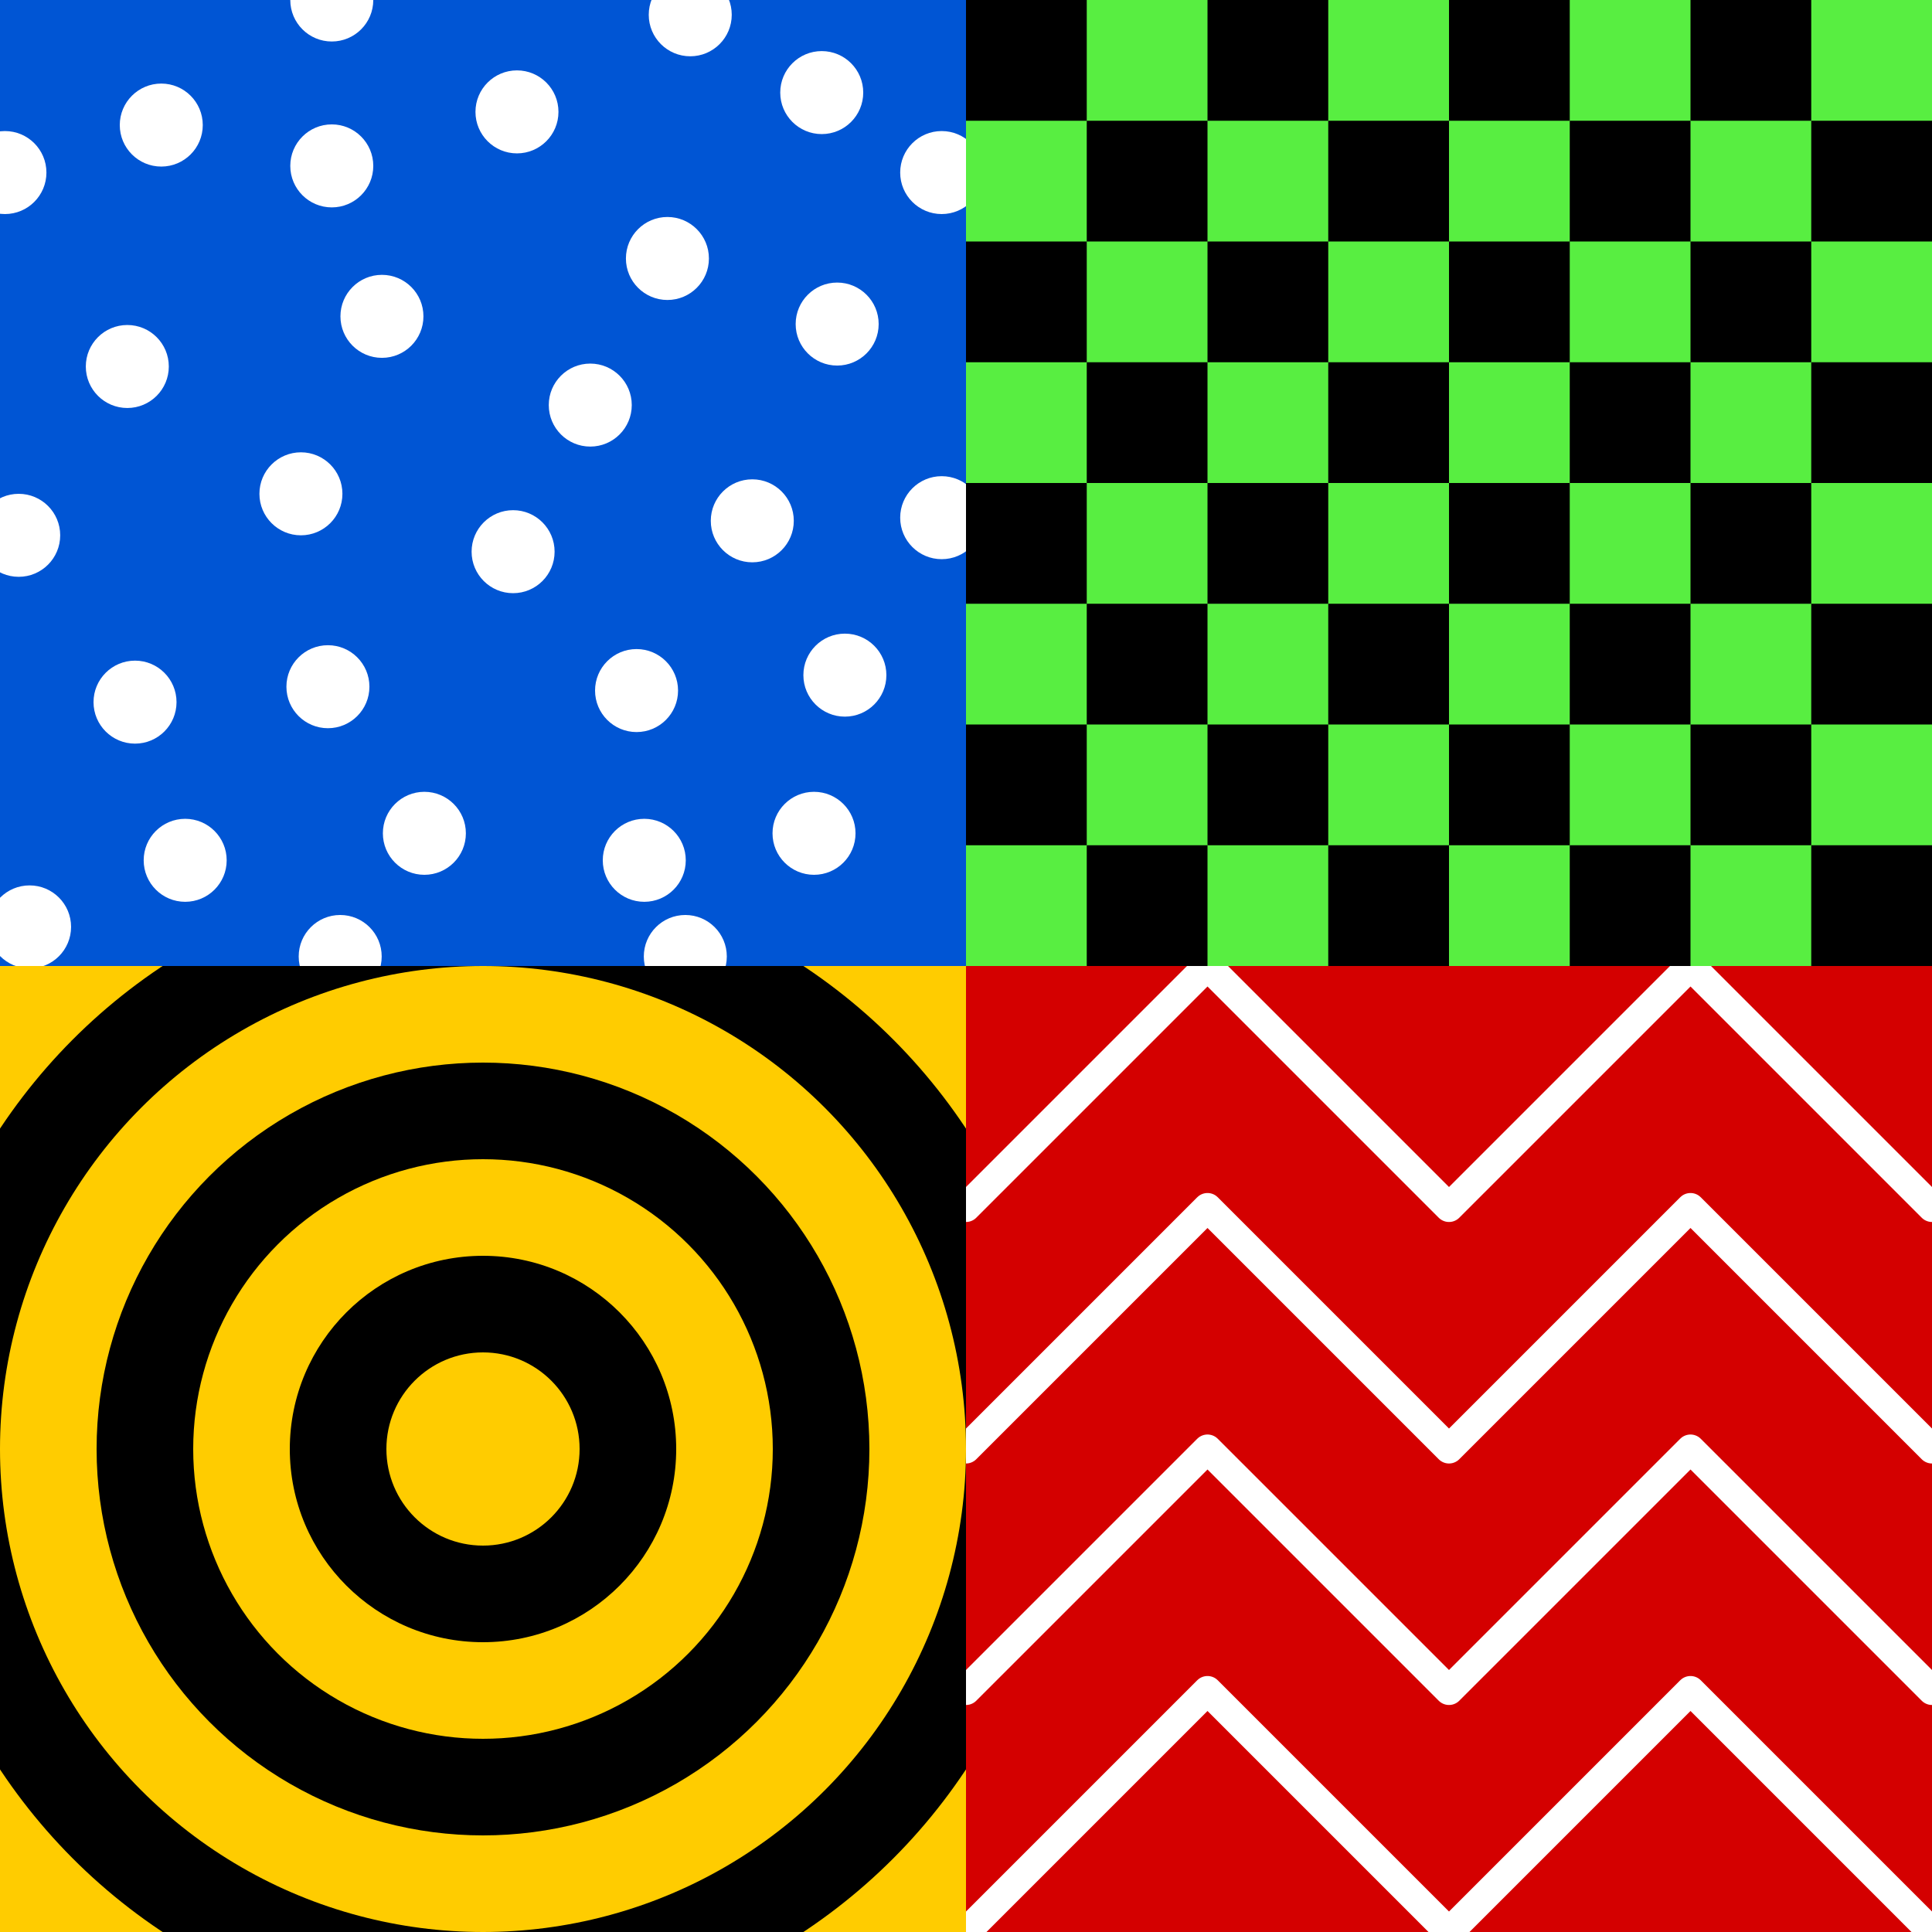 <svg viewBox="0 0 200 200" xmlns="http://www.w3.org/2000/svg">
	<rect x="0" y="0" width="200" height="200" fill="#333333" stroke="none"/>
	<style>
		#circles > circle {
		clip-path: url(#q2);
		}
	</style>
	<clipPath id="q2">
		<path d="M0 0h100v100h-100z" />
	</clipPath>
	<clipPath id="q4">
		<path d="M100 100h100v100h-100z" />
	</clipPath>
	<path fill="#fc0"
		d="M0 100h100v100H0z" />
	<circle cx="50" cy="150" r="60" />
	<circle cx="50" cy="150" r="50" fill="#fc0" />
	<circle cx="50" cy="150" r="40" />
	<path fill="#58ee41"
		d="M100 0h100v100H100z" />
	<path
		d="M100 0h12.5v12.5H100zm12.5 12.5H125V25h-12.5zM100 25h12.5v12.5H100zm12.5 12.5H125V50h-12.5zM100 50h12.5v12.5H100zm12.5 12.5H125V75h-12.5zM100 75h12.5v12.5H100zm25-75h12.5v12.5H125zm0 25h12.5v12.5H125zm0 25h12.5v12.5H125zm0 25h12.5v12.5H125zm12.5-62.5H150V25h-12.5zm0 25H150V50h-12.5zm0 25H150V75h-12.5zM150 0h12.5v12.5H150zm0 25h12.5v12.5H150zm0 25h12.5v12.5H150zm0 25h12.5v12.5H150zm12.5-62.5H175V25h-12.5zm0 25H175V50h-12.5zm0 25H175V75h-12.5zM175 0h12.5v12.5H175zm0 25h12.5v12.5H175zm0 25h12.5v12.5H175zm0 25h12.5v12.5H175zm12.5-12.5H200V75h-12.5zm0-25H200V50h-12.5zm0-25H200V25h-12.5z" />
	<circle cx="50" cy="150" fill="#fc0" r="30" />
	<circle cx="50" cy="150" r="20" />
	<circle cx="50" cy="150" r="10" fill="#fc0" />
	<path fill="#0055d4"
		d="M0 0h100v100H0z" />
	<g id="circles">
		<circle cx="16.695" cy="12.947" r="4.296"
			fill="#fff" />
		<circle cx="34.346" cy="17.173" r="4.296"
			fill="#fff" />
		<circle cx="53.516" cy="11.582" r="4.296"
			fill="#fff" />
		<circle cx="85.066" cy="9.585" r="4.296"
			fill="#fff" />
		<circle cx="69.091" cy="26.758" r="4.296"
			fill="#fff" />
		<circle cx="86.663" cy="33.547" r="4.296"
			fill="#fff" />
		<circle cx="77.877" cy="53.915" r="4.296"
			fill="#fff" />
		<circle cx="87.462" cy="69.89" r="4.296"
			fill="#fff" />
		<circle cx="84.267" cy="86.264" r="4.296"
			fill="#fff" />
		<circle cx="65.896" cy="71.487" r="4.296"
			fill="#fff" />
		<circle cx="31.151" cy="51.119" r="4.296"
			fill="#fff" />
		<circle cx="1.936" cy="55.416" r="4.296"
			fill="#fff" />
		<circle cx="34.346" cy="-7.6e-7" r="4.296"
			fill="#fff" />
		<circle cx="71.454" cy="1.531" r="4.296"
			fill="#fff" />
		<circle cx="97.483" cy="17.863" r="4.296"
			fill="#fff" />
		<circle cx="97.483" cy="53.59" r="4.296"
			fill="#fff" />
		<circle cx="70.943" cy="99.015" r="4.296"
			fill="#fff" />
		<circle cx="35.217" cy="99.015" r="4.296"
			fill="#fff" />
		<circle cx="3.062" cy="95.952" r="4.296"
			fill="#fff" />
		<circle cx=".51" cy="17.863" r="4.296"
			fill="#fff" />
		<circle cx="13.179" cy="37.94" r="4.296"
			fill="#fff" />
		<circle cx="39.538" cy="32.748" r="4.296"
			fill="#fff" />
		<circle cx="61.104" cy="41.934" r="4.296"
			fill="#fff" />
		<circle cx="66.695" cy="89.059" r="4.296"
			fill="#fff" />
		<circle cx="43.931" cy="86.264" r="4.296"
			fill="#fff" />
		<circle cx="19.17" cy="89.059" r="4.296"
			fill="#fff" />
		<circle cx="13.978" cy="72.685" r="4.296"
			fill="#fff" />
		<circle cx="33.946" cy="71.088" r="4.296"
			fill="#fff" />
		<circle cx="53.116" cy="57.11" r="4.296"
			fill="#fff" />
	</g>
	<path fill="#d40000"
		d="M100 100h100v100H100z" />
	<path clip-path="url(#q4)"
		d="m100 125 25-25 25 25 25-25 25 25m-100 25 25-25 25 25 25-25 25 25m-100 25 25-25 25 25 25-25 25 25M100 200 125 175l25 25 25-25 25 25"
		fill="none" stroke="#fff" stroke-width="3" stroke-linejoin="round" stroke-linecap="round" />
	<path
		d="M112.5 87.5H125V100h-12.5zm25 0H150V100h-12.5zm25 0H175V100h-12.5zm25 0H200V100h-12.5z" />
</svg>
